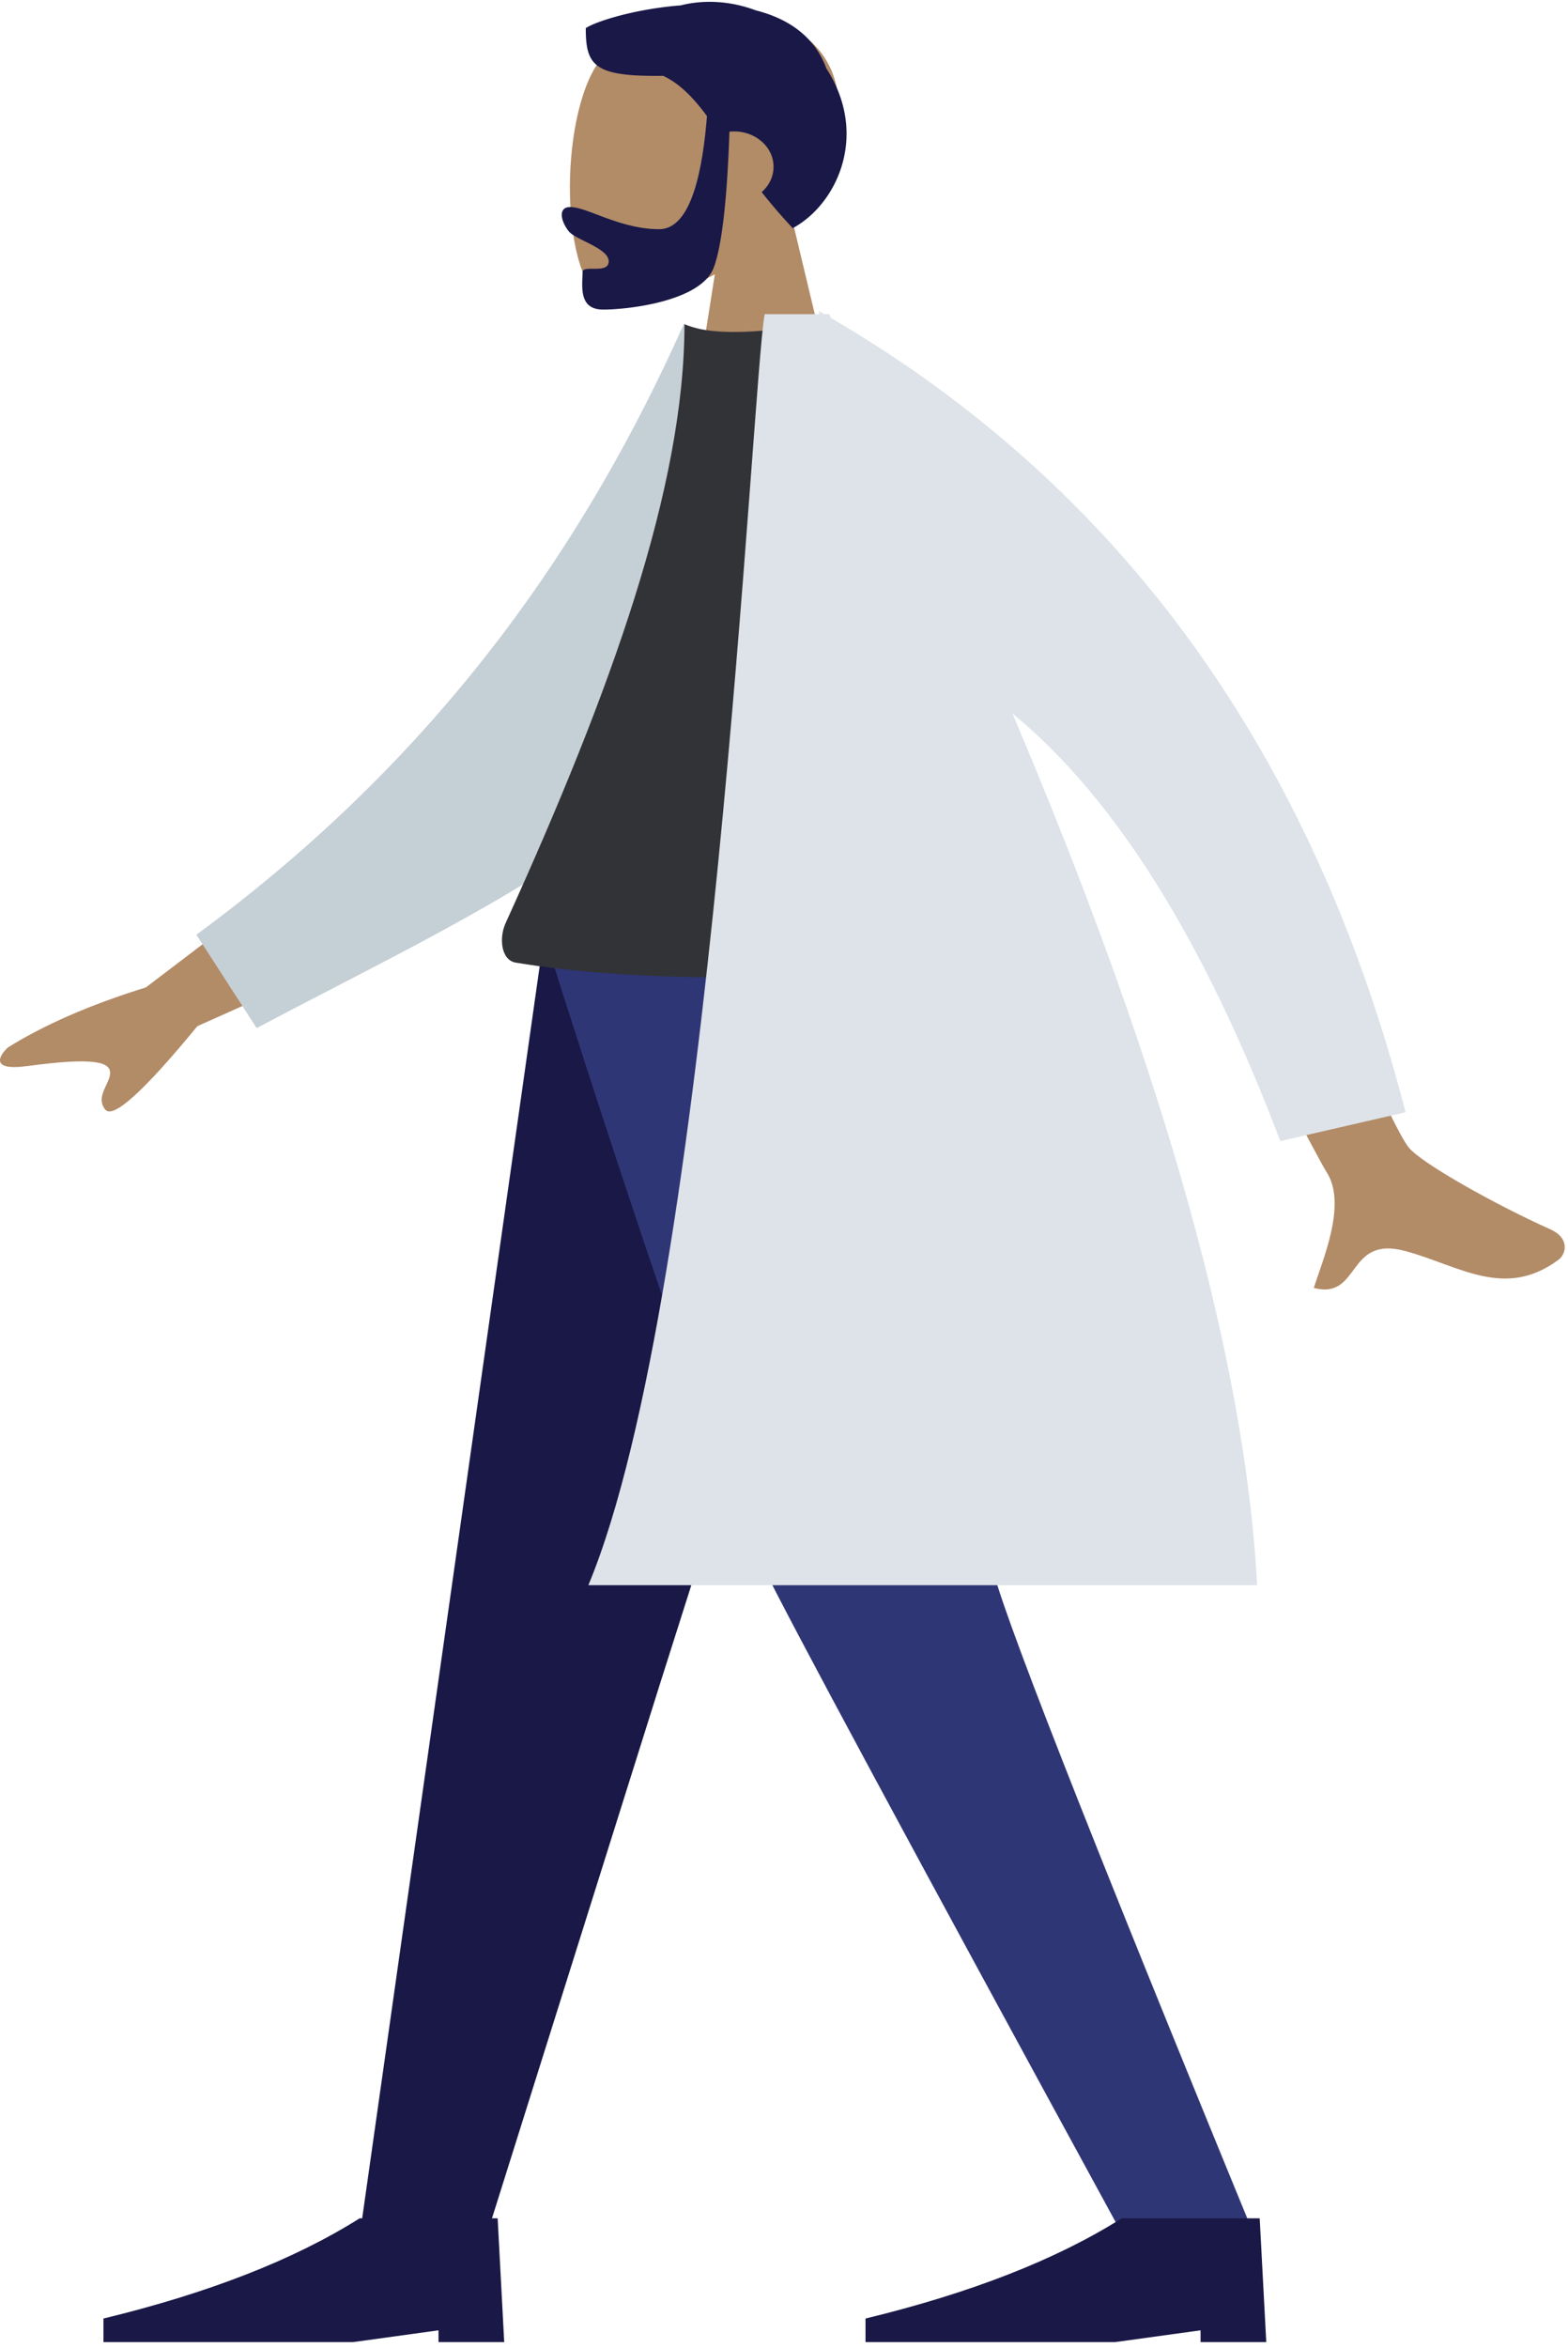 <svg xmlns="http://www.w3.org/2000/svg" width="153" height="229" fill="none" viewBox="0 0 153 229">
  <path fill="#B28B67" fill-rule="evenodd" d="M77.235 21.15c2.954-3.11 4.953-6.922 4.62-11.192C80.891-2.347 61.794.36 58.08 6.57c-3.715 6.21-3.273 21.964 1.527 23.074 1.915.443 5.994-.642 10.145-2.886l-2.606 16.534h15.384l-5.296-22.143z" clip-rule="evenodd"/>
  <path fill="#191847" fill-rule="evenodd" d="M68.983 11.317c-.589 7.358-2.146 11.037-4.673 11.037-3.79 0-7.006-2.159-8.669-2.159-1.212 0-.942 1.361-.138 2.37.663.833 3.892 1.635 3.892 2.925 0 1.291-2.551.293-2.551 1.058 0 1.266-.449 3.646 2.001 3.646 2.48 0 9.588-.81 10.806-4.11.786-2.13 1.294-6.544 1.525-13.242.15-.016.303-.024.458-.024 2.124 0 3.846 1.545 3.846 3.45 0 .967-.444 1.841-1.158 2.468a53.397 53.397 0 003.03 3.518c4.293-2.31 7.48-9.074 3.282-15.572-1.16-3.183-3.787-4.883-6.89-5.673-2.512-.943-5.12-1.049-7.323-.484-4.316.332-8.17 1.513-9.263 2.214 0 3.666.792 4.753 7.555 4.657 1.662.788 2.94 2.143 4.27 3.92zM87.66 91.015l-23.24 73.153-16.957 53.918H35.096l18.019-127.07H87.66z" clip-rule="evenodd"/>
  <path fill="#2F3676" fill-rule="evenodd" d="M93.875 91.015c.537 37.704 2.37 58.269 2.935 61.695.564 3.425 9.098 25.217 25.602 65.376H109.6c-21.01-38.525-32.738-60.318-35.185-65.376-2.447-5.059-9.998-25.624-21.37-61.695h40.83z" clip-rule="evenodd"/>
  <path fill="#191847" fill-rule="evenodd" d="M123.557 228.436l-.641-12.075h-13.462c-6.383 4.025-14.716 7.283-25 9.775v2.3h24.359l8.334-1.15v1.15h6.41zM49.199 228.436l-.641-12.075H35.096c-6.383 4.025-14.716 7.283-25 9.775v2.3h24.36l8.332-1.15v1.15h6.41z" clip-rule="evenodd"/>
  <g>
    <path fill="#B28B67" fill-rule="evenodd" d="M33.584 81.591l-19.35 14.715c-5.428 1.686-9.92 3.642-13.477 5.868-.82.771-1.767 2.289 1.85 1.81 3.616-.479 7.445-.837 8.033.244.588 1.081-1.508 2.55-.377 3.987.754.959 3.753-1.751 8.996-8.128l19.614-8.78-5.289-9.716zm87.622-6.367l-11.353 1.479c12.187 23.718 18.72 36.261 19.601 37.63 1.98 3.08-.349 8.444-1.26 11.284 4.602 1.192 3.132-5.185 8.951-3.594 5.31 1.451 9.693 4.743 14.953.829.646-.481 1.191-2.054-.864-2.971-5.121-2.284-12.639-6.463-13.808-8.003-1.594-2.101-7-14.319-16.22-36.654z" clip-rule="evenodd"/>
    <path fill="#C5CFD6" fill-rule="evenodd" d="M73.753 33.708l-7.035-2.087c-9.544 21.384-23.776 42.074-47.556 59.55l5.88 9.1c20.9-11.043 40.683-19.621 48.71-36.19 2.695-5.562.22-23.723 0-30.373z" clip-rule="evenodd"/>
    <path fill="#323337" fill-rule="evenodd" d="M97.916 93.89c-20.153 1.917-36.015 1.917-47.587 0-1.434-.237-1.66-2.39-.995-3.852 10.354-22.755 17.454-42.611 17.454-58.417 1.9.86 5.225.988 9.974.387C89.528 48.296 95.395 66.985 97.916 93.89z" clip-rule="evenodd"/>
    <path fill="#DDE3E9" fill-rule="evenodd" d="M79.936 30.642h-5.32c-1.239 6.535-5.145 95.023-17.206 123.97h65.259c-1.415-26.518-12.575-58.372-23.88-85.027 9.996 8.206 18.709 22.11 26.139 41.711l12.223-2.814c-9.088-35.13-27.775-60.95-56.06-77.46-.06-.128-.121-.254-.182-.38h-.47l-.522-.298.019.298z" clip-rule="evenodd"/>
  </g>
</svg>
